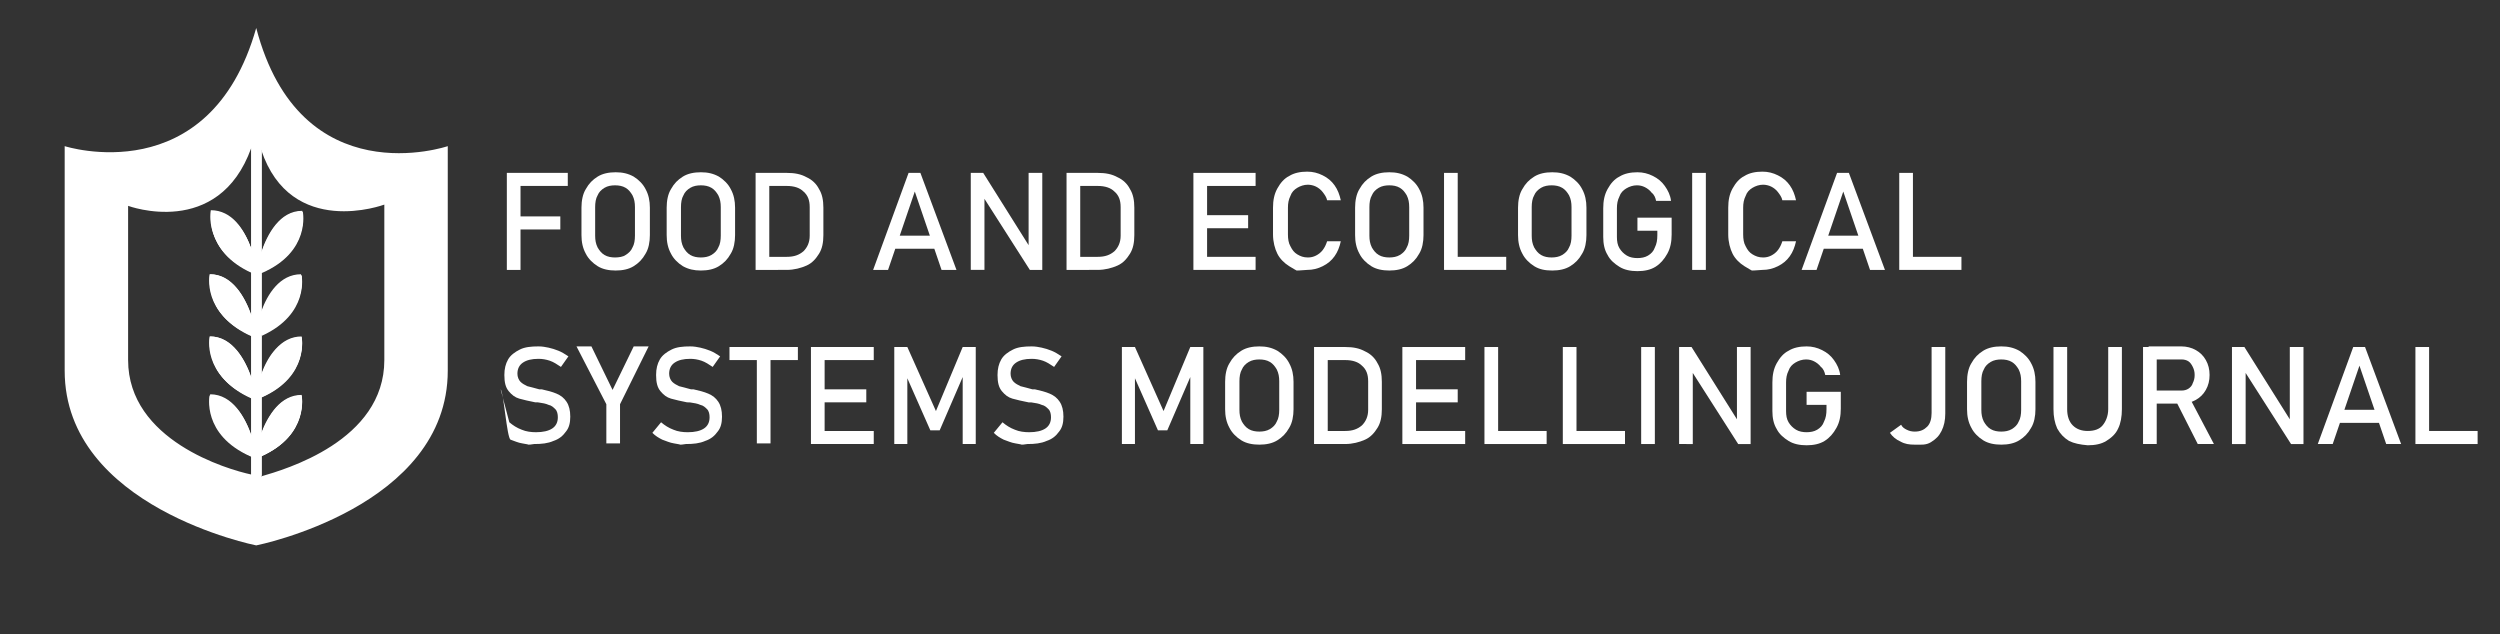 <?xml version="1.0" encoding="utf-8"?>
<!-- Generator: Adobe Illustrator 19.0.0, SVG Export Plug-In . SVG Version: 6.00 Build 0)  -->
<svg version="1.1" id="Layer_1" xmlns="http://www.w3.org/2000/svg" xmlns:xlink="http://www.w3.org/1999/xlink" x="0px" y="0px"
	 viewBox="-104 346 402 102" style="enable-background:new -104 346 402 102;" xml:space="preserve">
<rect x="-104" y="346" width="402" height="102" fill="#333333" stroke="none"/>
<style type="text/css">
	.st0{fill:#FFFFFF;}
	.st1{enable-background:new    ;}
</style>
<g>
	<g>
		<path class="st0" d="M-55.4,379.9c-3.6,0-5.6,3.7-6.6,6.7v3.1C-54,386.3-55.4,379.9-55.4,379.9z M-61.9,396.3v3.7
			c7.7-3.5,6.4-9.7,6.4-9.7C-58.9,390-60.9,393.3-61.9,396.3z M-61.9,406.1v3.7c7.7-3.5,6.4-9.7,6.4-9.7
			C-58.9,400.1-60.9,403.3-61.9,406.1z M-61.9,415.5v3.7c7.7-3.5,6.4-9.7,6.4-9.7C-58.9,409.5-60.9,412.8-61.9,415.5z M-62.8,350.5
			c-7.5,26.5-30.8,19-30.8,19s0,14.1,0,36.1s30.8,28.1,30.8,28.1s30.8-6.1,30.8-28.1s0-36.1,0-36.1S-55.7,377.6-62.8,350.5z
			 M-83.4,403.9c0-14.7,0-24.8,0-24.8s14.5,5.4,19.8-9.3v16.2c-1.1-2.8-3-6-6.4-6c0,0-1.3,6.3,6.4,9.7v7c-1-2.9-3-6.6-6.6-6.6
			c0,0-1.3,6.4,6.6,9.8v6.8c-1-2.9-3-6.6-6.6-6.6c0,0-1.3,6.4,6.6,9.8v6.1c-1-2.9-3-6.6-6.6-6.6c0,0-1.3,6.4,6.6,9.8v3.1
			C-67.4,421.5-83.4,416.8-83.4,403.9z M-42.2,403.9c0,13-16,17.6-19.8,18.7v-3.2c7.7-3.5,6.4-9.7,6.4-9.7c-3.4,0-5.4,3.2-6.4,6
			v-5.8c7.7-3.5,6.4-9.7,6.4-9.7c-3.4,0-5.4,3.2-6.4,6v-6.4c7.7-3.5,6.4-9.7,6.4-9.7c-3.4,0-5.4,3.2-6.4,6v-6.4
			c8-3.5,6.6-9.8,6.6-9.8c-3.6,0-5.6,3.7-6.6,6.7v-16.5c4.8,14.4,19.8,8.8,19.8,8.8S-42.2,389.1-42.2,403.9z"/>
		<path class="st0" d="M-61.9,399.8v6.4c1.1-2.8,3-6,6.4-6c0,0,1.3,6.3-6.4,9.7v5.7c1.1-2.8,3-6,6.4-6c0,0,1.3,6.3-6.4,9.7v3.2
			c-0.6,0.1-0.8,0.2-0.8,0.2s-0.3-0.1-0.8-0.2v-3.1c-7.9-3.5-6.6-9.8-6.6-9.8c3.6,0,5.6,3.7,6.6,6.6v-6.1c-7.9-3.5-6.6-9.8-6.6-9.8
			c3.6,0,5.6,3.7,6.6,6.6v-6.8c-7.9-3.5-6.6-9.8-6.6-9.8c3.6,0,5.6,3.7,6.6,6.6v-7c-7.7-3.5-6.4-9.7-6.4-9.7c3.4,0,5.4,3.1,6.4,6
			V370c0.3-0.8,0.6-1.7,0.8-2.7c0.2,1.1,0.4,2.1,0.8,3v16.5c1-2.9,3-6.7,6.6-6.7c0,0,1.3,6.4-6.6,9.8v6.4c1.1-2.8,3-6,6.4-6
			C-55.6,390-54.2,396.3-61.9,399.8z"/>
		<g>
			<path class="st0" d="M-61.9,399.8c-0.2,0.1-0.4,0.2-0.8,0.3c-0.1,0-0.1,0-0.2,0.1c-0.1,0-0.1,0.1-0.2,0.1v-0.1
				c0-0.2,0.1-0.6,0.2-0.9c0.2-0.8,0.4-1.9,0.9-3c1.1-2.8,3-6,6.4-6C-55.6,390-54.2,396.3-61.9,399.8z"/>
			<path class="st0" d="M-61.9,409.8c-0.2,0.1-0.4,0.2-0.8,0.3c-0.1,0-0.1,0-0.2,0.1c-0.1,0-0.1,0.1-0.2,0.1v-0.1
				c0-0.2,0.1-0.6,0.2-0.9c0.2-0.8,0.4-1.9,0.9-3c1.1-2.8,3-6,6.4-6C-55.6,400.1-54.2,406.3-61.9,409.8z"/>
			<path class="st0" d="M-61.9,419.3c-0.2,0.1-0.4,0.2-0.8,0.3c-0.1,0-0.1,0-0.2,0.1c-0.1,0-0.1,0.1-0.2,0.1v-0.1
				c0-0.2,0.1-0.6,0.2-0.9c0.2-0.8,0.4-1.9,0.9-3c1.1-2.8,3-6,6.4-6C-55.6,409.5-54.2,415.8-61.9,419.3z"/>
			<path class="st0" d="M-62.7,400.3c-0.1,0-0.1-0.1-0.2-0.1s-0.1,0-0.2-0.1c-0.2-0.1-0.3-0.1-0.6-0.2c-7.9-3.5-6.6-9.8-6.6-9.8
				c3.6,0,5.6,3.7,6.6,6.6c0.3,1,0.6,1.9,0.7,2.6c0.1,0.4,0.1,0.8,0.2,0.9C-62.7,400.3-62.7,400.3-62.7,400.3z"/>
			<path class="st0" d="M-61.9,389.8c-0.1,0.1-0.3,0.1-0.6,0.2c-0.1,0-0.1,0-0.2,0.1c-0.1,0-0.1,0.1-0.2,0.1v-0.1
				c0-0.2,0.1-0.6,0.2-0.9c0.1-0.7,0.3-1.5,0.7-2.5c1-2.9,3-6.7,6.6-6.7C-55.4,379.9-54,386.3-61.9,389.8z"/>
			<path class="st0" d="M-62.5,390c-0.1,0-0.1-0.1-0.2-0.1s-0.1,0-0.2-0.1c-0.2-0.1-0.6-0.2-0.8-0.3c-7.7-3.5-6.4-9.7-6.4-9.7
				c3.4,0,5.4,3.1,6.4,6c0.4,1.2,0.8,2.3,0.9,3.1c0.1,0.4,0.1,0.8,0.2,0.9C-62.5,390-62.5,390-62.5,390z"/>
			<path class="st0" d="M-62.7,410.3c-0.1,0-0.1-0.1-0.2-0.1s-0.1,0-0.2-0.1c-0.2-0.1-0.3-0.1-0.6-0.2c-7.9-3.5-6.6-9.8-6.6-9.8
				c3.6,0,5.6,3.7,6.6,6.6c0.3,1,0.6,1.9,0.7,2.5c0.1,0.4,0.1,0.8,0.2,0.9C-62.7,410.3-62.7,410.3-62.7,410.3z"/>
			<path class="st0" d="M-62.7,419.8c-0.1,0-0.1-0.1-0.2-0.1s-0.1,0-0.2-0.1c-0.2-0.1-0.3-0.1-0.6-0.2c-7.9-3.5-6.6-9.8-6.6-9.8
				c3.6,0,5.6,3.7,6.6,6.6c0.3,1,0.6,1.9,0.7,2.6c0.1,0.4,0.1,0.8,0.2,0.9C-62.7,419.6-62.7,419.8-62.7,419.8z"/>
			<rect x="-63.6" y="367" class="st0" width="1.6" height="55.5"/>
		</g>
	</g>
</g>
<g class="st1">
	<path class="st0" d="M-22.5,373.8h2.2v15.6h-2.2V373.8z M-21.5,373.8h8.8v2.1h-8.8C-21.5,375.9-21.5,373.8-21.5,373.8z
		 M-21.5,380.8h7.6v2.1h-7.6V380.8z"/>
	<path class="st0" d="M-7.9,388.8c-0.8-0.5-1.5-1.2-1.9-2c-0.5-0.9-0.7-1.9-0.7-3v-4.4c0-1.1,0.2-2.2,0.7-3c0.5-0.9,1.1-1.5,1.9-2
		c0.8-0.5,1.8-0.7,2.9-0.7s2,0.2,2.9,0.7c0.8,0.5,1.5,1.2,1.9,2c0.5,0.9,0.7,1.9,0.7,3v4.4c0,1.1-0.2,2.2-0.7,3
		c-0.5,0.9-1.1,1.5-1.9,2c-0.8,0.5-1.8,0.7-2.9,0.7S-7.1,389.3-7.9,388.8z M-3.4,387c0.5-0.3,0.9-0.7,1.1-1.2
		c0.3-0.5,0.4-1.2,0.4-1.9v-4.6c0-0.7-0.1-1.3-0.4-1.9c-0.3-0.5-0.6-0.9-1.1-1.2c-0.5-0.3-1.1-0.4-1.7-0.4s-1.2,0.1-1.7,0.4
		c-0.5,0.3-0.9,0.7-1.1,1.2c-0.3,0.5-0.4,1.2-0.4,1.9v4.6c0,0.7,0.1,1.3,0.4,1.9c0.3,0.5,0.6,0.9,1.1,1.2c0.5,0.3,1.1,0.4,1.7,0.4
		S-3.8,387.3-3.4,387z"/>
	<path class="st0" d="M5.8,388.8c-0.8-0.5-1.5-1.2-1.9-2c-0.5-0.9-0.7-1.9-0.7-3v-4.4c0-1.1,0.2-2.2,0.7-3c0.5-0.9,1.1-1.5,1.9-2
		s1.8-0.7,2.9-0.7s2,0.2,2.9,0.7c0.8,0.5,1.5,1.2,1.9,2c0.5,0.9,0.7,1.9,0.7,3v4.4c0,1.1-0.2,2.2-0.7,3c-0.5,0.9-1.1,1.5-1.9,2
		c-0.8,0.5-1.8,0.7-2.9,0.7S6.7,389.3,5.8,388.8z M10.4,387c0.5-0.3,0.9-0.7,1.1-1.2c0.3-0.5,0.4-1.2,0.4-1.9v-4.6
		c0-0.7-0.1-1.3-0.4-1.9c-0.3-0.5-0.6-0.9-1.1-1.2c-0.5-0.3-1.1-0.4-1.7-0.4c-0.6,0-1.2,0.1-1.7,0.4s-0.9,0.7-1.1,1.2
		c-0.3,0.5-0.4,1.2-0.4,1.9v4.6c0,0.7,0.1,1.3,0.4,1.9c0.3,0.5,0.6,0.9,1.1,1.2c0.5,0.3,1.1,0.4,1.7,0.4
		C9.3,387.4,9.9,387.3,10.4,387z"/>
	<path class="st0" d="M17.5,373.8h2.2v15.6h-2.2V373.8z M19,387.3h3.5c1.2,0,2-0.3,2.7-0.9c0.6-0.6,1-1.4,1-2.5v-4.6
		c0-1.1-0.3-1.9-1-2.5c-0.6-0.6-1.5-0.9-2.7-0.9H19v-2.1h3.5c1.3,0,2.3,0.2,3.2,0.7c0.9,0.4,1.6,1.1,2,1.9c0.5,0.8,0.7,1.8,0.7,3
		v4.4c0,1.2-0.2,2.2-0.7,3s-1.1,1.5-2,1.9s-2,0.7-3.2,0.7H19C19,389.4,19,387.3,19,387.3z"/>
	<path class="st0" d="M42.1,373.8H44l5.8,15.6h-2.4l-4.3-12.6l-4.3,12.6h-2.4L42.1,373.8z M39,383.9h8.2v2.1H39
		C39,386,39,383.9,39,383.9z"/>
	<path class="st0" d="M52.1,373.8h2l7.6,12.1l-0.3,0.3v-12.4h2.2v15.6h-2L54,377.5l0.3-0.3v12.2h-2.2
		C52.1,389.5,52.1,373.8,52.1,373.8z"/>
	<path class="st0" d="M67.5,373.8h2.2v15.6h-2.2V373.8z M69,387.3h3.5c1.2,0,2-0.3,2.7-0.9c0.6-0.6,1-1.4,1-2.5v-4.6
		c0-1.1-0.3-1.9-1-2.5c-0.6-0.6-1.5-0.9-2.7-0.9H69v-2.1h3.5c1.3,0,2.3,0.2,3.2,0.7c0.9,0.4,1.6,1.1,2,1.9c0.5,0.8,0.7,1.8,0.7,3
		v4.4c0,1.2-0.2,2.2-0.7,3s-1.1,1.5-2,1.9s-2,0.7-3.2,0.7H69C69,389.4,69,387.3,69,387.3z"/>
	<path class="st0" d="M87.9,373.8h2.2v15.6h-2.2V373.8z M88.9,373.8h9v2.1h-9V373.8z M88.9,380.6h7.8v2.1h-7.8V380.6z M88.9,387.3h9
		v2.1h-9V387.3z"/>
	<path class="st0" d="M104.5,389.5c0,0-0.4-0.2-1.2-0.7c-0.8-0.5-1.5-1.2-1.9-2s-0.7-1.9-0.7-3.1v-4.3c0-1.2,0.2-2.2,0.7-3.1
		s1.1-1.6,1.9-2c0.8-0.5,1.8-0.7,2.9-0.7c0.9,0,1.7,0.2,2.5,0.6s1.4,0.9,1.9,1.6s0.8,1.5,1,2.4h-2.2c-0.1-0.5-0.4-0.9-0.7-1.3
		c-0.3-0.4-0.7-0.7-1.1-0.9s-0.9-0.3-1.3-0.3c-0.6,0-1.2,0.2-1.7,0.5s-0.9,0.7-1.1,1.3c-0.3,0.6-0.4,1.2-0.4,1.9v4.3
		c0,0.7,0.1,1.4,0.4,1.9c0.3,0.6,0.6,1,1.1,1.3s1,0.5,1.7,0.5c0.5,0,0.9-0.1,1.3-0.3s0.8-0.5,1.1-0.9s0.5-0.8,0.7-1.4h2.2
		c-0.2,0.9-0.5,1.7-1,2.4c-0.5,0.7-1.1,1.2-1.9,1.6s-1.6,0.6-2.5,0.6C105.1,389.5,104.5,389.5,104.5,389.5z"/>
	<path class="st0" d="M116.5,388.8c-0.8-0.5-1.5-1.2-1.9-2c-0.5-0.9-0.7-1.9-0.7-3v-4.4c0-1.1,0.2-2.2,0.7-3c0.5-0.9,1.1-1.5,1.9-2
		s1.8-0.7,2.9-0.7s2,0.2,2.9,0.7c0.8,0.5,1.5,1.2,1.9,2c0.5,0.9,0.7,1.9,0.7,3v4.4c0,1.1-0.2,2.2-0.7,3c-0.5,0.9-1.1,1.5-1.9,2
		s-1.8,0.7-2.9,0.7S117.3,389.3,116.5,388.8z M121.1,387c0.5-0.3,0.9-0.7,1.1-1.2c0.3-0.5,0.4-1.2,0.4-1.9v-4.6
		c0-0.7-0.1-1.3-0.4-1.9c-0.3-0.5-0.6-0.9-1.1-1.2c-0.5-0.3-1.1-0.4-1.7-0.4s-1.2,0.1-1.7,0.4s-0.9,0.7-1.1,1.2
		c-0.3,0.5-0.4,1.2-0.4,1.9v4.6c0,0.7,0.1,1.3,0.4,1.9c0.3,0.5,0.6,0.9,1.1,1.2c0.5,0.3,1.1,0.4,1.7,0.4S120.6,387.3,121.1,387z"/>
	<path class="st0" d="M128.2,373.8h2.2v15.6h-2.2V373.8z M129.3,387.3h8.9v2.1h-8.9V387.3z"/>
	<path class="st0" d="M142.7,388.8c-0.8-0.5-1.5-1.2-1.9-2c-0.5-0.9-0.7-1.9-0.7-3v-4.4c0-1.1,0.2-2.2,0.7-3c0.5-0.9,1.1-1.5,1.9-2
		c0.8-0.5,1.8-0.7,2.9-0.7c1.1,0,2,0.2,2.9,0.7c0.8,0.5,1.5,1.2,1.9,2c0.5,0.9,0.7,1.9,0.7,3v4.4c0,1.1-0.2,2.2-0.7,3
		c-0.5,0.9-1.1,1.5-1.9,2s-1.8,0.7-2.9,0.7C144.4,389.5,143.5,389.3,142.7,388.8z M147.2,387c0.5-0.3,0.9-0.7,1.1-1.2
		c0.3-0.5,0.4-1.2,0.4-1.9v-4.6c0-0.7-0.1-1.3-0.4-1.9c-0.3-0.5-0.6-0.9-1.1-1.2c-0.5-0.3-1.1-0.4-1.7-0.4c-0.6,0-1.2,0.1-1.7,0.4
		s-0.9,0.7-1.1,1.2c-0.3,0.5-0.4,1.2-0.4,1.9v4.6c0,0.7,0.1,1.3,0.4,1.9c0.3,0.5,0.6,0.9,1.1,1.2c0.5,0.3,1.1,0.4,1.7,0.4
		C146.1,387.4,146.7,387.3,147.2,387z"/>
	<path class="st0" d="M164.8,381v2.7c0,1.2-0.2,2.2-0.7,3.1s-1.1,1.6-1.9,2.1s-1.8,0.7-2.9,0.7s-2.1-0.2-2.9-0.7s-1.5-1.1-1.9-1.9
		c-0.5-0.8-0.7-1.8-0.7-2.9v-4.6c0-1.2,0.2-2.2,0.7-3.1s1.1-1.6,1.9-2c0.8-0.5,1.8-0.7,2.9-0.7c0.9,0,1.7,0.2,2.5,0.6
		c0.8,0.4,1.4,0.9,1.9,1.6s0.9,1.5,1,2.4h-2.4c-0.1-0.5-0.3-1-0.7-1.3c-0.3-0.4-0.7-0.7-1.1-0.9c-0.4-0.2-0.8-0.3-1.3-0.3
		c-0.6,0-1.2,0.2-1.7,0.5s-0.9,0.7-1.1,1.3c-0.3,0.6-0.4,1.2-0.4,1.9v4.6c0,0.7,0.1,1.3,0.4,1.8s0.7,0.9,1.2,1.2s1.1,0.4,1.7,0.4
		s1.2-0.1,1.7-0.4s0.9-0.7,1.1-1.3c0.3-0.6,0.4-1.2,0.4-2v-0.7h-3.2v-2.1L164.8,381L164.8,381z"/>
	<path class="st0" d="M170.3,389.4h-2.2v-15.6h2.2V389.4z"/>
	<path class="st0" d="M177.7,389.5c0,0-0.4-0.2-1.2-0.7c-0.8-0.5-1.5-1.2-1.9-2s-0.7-1.9-0.7-3.1v-4.3c0-1.2,0.2-2.2,0.7-3.1
		s1.1-1.6,1.9-2c0.8-0.5,1.8-0.7,2.9-0.7c0.9,0,1.7,0.2,2.5,0.6c0.8,0.4,1.4,0.9,1.9,1.6s0.8,1.5,1,2.4h-2.2
		c-0.1-0.5-0.4-0.9-0.7-1.3c-0.3-0.4-0.7-0.7-1.1-0.9c-0.4-0.2-0.9-0.3-1.3-0.3c-0.6,0-1.2,0.2-1.7,0.5s-0.9,0.7-1.1,1.3
		c-0.3,0.6-0.4,1.2-0.4,1.9v4.3c0,0.7,0.1,1.4,0.4,1.9c0.3,0.6,0.6,1,1.1,1.3s1,0.5,1.7,0.5c0.5,0,0.9-0.1,1.3-0.3
		c0.4-0.2,0.8-0.5,1.1-0.9c0.3-0.4,0.5-0.8,0.7-1.4h2.2c-0.2,0.9-0.5,1.7-1,2.4c-0.5,0.7-1.1,1.2-1.9,1.6c-0.8,0.4-1.6,0.6-2.5,0.6
		C178.2,389.5,177.7,389.5,177.7,389.5z"/>
	<path class="st0" d="M191.4,373.8h1.9l5.8,15.6h-2.4l-4.3-12.6l-4.3,12.6h-2.4L191.4,373.8z M188.3,383.9h8.2v2.1h-8.2V383.9z"/>
	<path class="st0" d="M201.4,373.8h2.2v15.6h-2.2V373.8z M202.5,387.3h8.9v2.1h-8.9V387.3z"/>
</g>
<g class="st1">
	<path class="st0" d="M-19,417.5c0,0-0.3-0.1-1-0.2s-1.3-0.4-1.9-0.6c-0.6-0.3-1.1-7.6-1.6-8.1l1.4,5.3c0.6,0.5,1.2,0.9,2,1.2
		c0.7,0.3,1.5,0.4,2.3,0.4c1.1,0,2-0.2,2.6-0.6s0.9-1,0.9-1.8l0,0c0-0.5-0.1-1-0.4-1.3s-0.6-0.6-1.1-0.7c-0.4-0.2-1-0.3-1.7-0.4
		c0,0,0,0-0.1,0c0,0,0,0-0.1,0h-0.2c-1-0.2-1.9-0.4-2.6-0.6s-1.2-0.6-1.7-1.2s-0.7-1.4-0.7-2.6l0,0c0-1,0.2-1.8,0.6-2.5
		s1.1-1.2,1.9-1.6s1.8-0.5,3-0.5c0.6,0,1.1,0.1,1.6,0.2s1.1,0.3,1.6,0.5s1,0.5,1.6,0.9l-1.2,1.7c-0.6-0.4-1.2-0.8-1.8-1
		c-0.6-0.2-1.2-0.3-1.8-0.3c-1.1,0-1.9,0.2-2.5,0.6s-0.9,1-0.9,1.8l0,0c0,0.5,0.2,1,0.5,1.3s0.7,0.5,1.1,0.7
		c0.5,0.1,1.1,0.3,1.9,0.5h0.1h0.1h0.1h0.1c0.9,0.2,1.7,0.4,2.4,0.7s1.2,0.7,1.6,1.3c0.4,0.6,0.6,1.4,0.6,2.4l0,0
		c0,1-0.2,1.8-0.7,2.4c-0.5,0.7-1.1,1.2-2,1.5c-0.9,0.4-1.9,0.5-3.1,0.5C-18.6,417.5-19,417.5-19,417.5z"/>
	<path class="st0" d="M-4.3,411v6.3h-2.2V411l-4.8-9.3h2.4l3.4,7l3.4-7h2.4L-4.3,411z"/>
	<path class="st0" d="M5.4,417.5c0,0-0.3-0.1-1-0.2s-1.3-0.4-1.9-0.6c-0.6-0.3-1.1-0.6-1.6-1.1l1.4-1.7c0.6,0.5,1.2,0.9,2,1.2
		c0.7,0.3,1.5,0.4,2.3,0.4c1.1,0,2-0.2,2.6-0.6c0.6-0.4,0.9-1,0.9-1.8l0,0c0-0.5-0.1-1-0.4-1.3s-0.6-0.6-1.1-0.7
		c-0.4-0.2-1-0.3-1.7-0.4c0,0,0,0-0.1,0c0,0,0,0-0.1,0H6.5c-1-0.2-1.9-0.4-2.6-0.6s-1.2-0.6-1.7-1.2s-0.7-1.4-0.7-2.6l0,0
		c0-1,0.2-1.8,0.6-2.5s1.1-1.2,1.9-1.6s1.8-0.5,3-0.5c0.6,0,1.1,0.1,1.6,0.2s1.1,0.3,1.6,0.5s1,0.5,1.6,0.9l-1.2,1.7
		c-0.6-0.4-1.2-0.8-1.8-1c-0.6-0.2-1.2-0.3-1.8-0.3c-1.1,0-1.9,0.2-2.5,0.6s-0.9,1-0.9,1.8l0,0c0,0.5,0.2,1,0.5,1.3s0.7,0.5,1.1,0.7
		c0.5,0.1,1.1,0.3,1.9,0.5h0.1h0.1h0.1h0.1c0.9,0.2,1.7,0.4,2.4,0.7c0.7,0.3,1.2,0.7,1.6,1.3c0.4,0.6,0.6,1.4,0.6,2.4l0,0
		c0,1-0.2,1.8-0.7,2.4c-0.5,0.7-1.1,1.2-2,1.5c-0.9,0.4-1.9,0.5-3.1,0.5C5.8,417.5,5.4,417.5,5.4,417.5z"/>
	<path class="st0" d="M13.3,401.8h11v2.1h-11C13.3,403.9,13.3,401.8,13.3,401.8z M17.7,403h2.2v14.3h-2.2V403z"/>
	<path class="st0" d="M26.4,401.8h2.2v15.6h-2.2V401.8z M27.5,401.8h9v2.1h-9V401.8z M27.5,408.6h7.8v2.1h-7.8
		C27.5,410.8,27.5,408.6,27.5,408.6z M27.5,415.3h9v2.1h-9V415.3z"/>
	<path class="st0" d="M50.8,401.8h2.1v15.6h-2.1v-11.7l0.1,0.7l-3.8,8.8h-1.5l-3.8-8.6l0.1-0.9v11.7h-2.1v-15.6h2.1l4.6,10.3
		L50.8,401.8z"/>
	<path class="st0" d="M60.3,417.5c0,0-0.3-0.1-1-0.2s-1.3-0.4-1.9-0.6c-0.6-0.3-1.1-0.6-1.6-1.1l1.4-1.7c0.6,0.5,1.2,0.9,2,1.2
		c0.7,0.3,1.5,0.4,2.3,0.4c1.1,0,2-0.2,2.6-0.6c0.6-0.4,0.9-1,0.9-1.8l0,0c0-0.5-0.1-1-0.4-1.3s-0.6-0.6-1.1-0.7
		c-0.4-0.2-1-0.3-1.7-0.4c0,0,0,0-0.1,0c0,0,0,0-0.1,0h-0.2c-1-0.2-1.9-0.4-2.6-0.6c-0.7-0.2-1.2-0.6-1.7-1.2s-0.7-1.4-0.7-2.6l0,0
		c0-1,0.2-1.8,0.6-2.5c0.4-0.7,1.1-1.2,1.9-1.6c0.8-0.4,1.8-0.5,3-0.5c0.6,0,1.1,0.1,1.6,0.2s1.1,0.3,1.6,0.5s1,0.5,1.6,0.9
		l-1.2,1.7c-0.6-0.4-1.2-0.8-1.8-1c-0.6-0.2-1.2-0.3-1.8-0.3c-1.1,0-1.9,0.2-2.5,0.6s-0.9,1-0.9,1.8l0,0c0,0.5,0.2,1,0.5,1.3
		s0.7,0.5,1.1,0.7c0.5,0.1,1.1,0.3,1.9,0.5h0.1h0.1h0.1h0.1c0.9,0.2,1.7,0.4,2.4,0.7s1.2,0.7,1.6,1.3c0.4,0.6,0.6,1.4,0.6,2.4l0,0
		c0,1-0.2,1.8-0.7,2.4c-0.5,0.7-1.1,1.2-2,1.5c-0.9,0.4-1.9,0.5-3.1,0.5C60.7,417.5,60.3,417.5,60.3,417.5z"/>
	<path class="st0" d="M87.4,401.8h2.1v15.6h-2.1v-11.7l0.1,0.7l-3.8,8.8h-1.5l-3.8-8.6l0.1-0.9v11.7h-2.1v-15.6h2.1l4.6,10.3
		L87.4,401.8z"/>
	<path class="st0" d="M95.6,416.8c-0.8-0.5-1.5-1.2-1.9-2c-0.5-0.9-0.7-1.9-0.7-3v-4.4c0-1.1,0.2-2.2,0.7-3c0.5-0.9,1.1-1.5,1.9-2
		s1.8-0.7,2.9-0.7s2,0.2,2.9,0.7c0.8,0.5,1.5,1.2,1.9,2c0.5,0.9,0.7,1.9,0.7,3v4.4c0,1.1-0.2,2.2-0.7,3c-0.5,0.9-1.1,1.5-1.9,2
		s-1.8,0.7-2.9,0.7S96.4,417.3,95.6,416.8z M100.2,415c0.5-0.3,0.9-0.7,1.1-1.2c0.3-0.5,0.4-1.2,0.4-1.9v-4.6c0-0.7-0.1-1.3-0.4-1.9
		c-0.3-0.5-0.6-0.9-1.1-1.2c-0.5-0.3-1.1-0.4-1.7-0.4s-1.2,0.1-1.7,0.4s-0.9,0.7-1.1,1.2c-0.3,0.5-0.4,1.2-0.4,1.9v4.6
		c0,0.7,0.1,1.3,0.4,1.9c0.3,0.5,0.6,0.9,1.1,1.2c0.5,0.3,1.1,0.4,1.7,0.4S99.7,415.3,100.2,415z"/>
	<path class="st0" d="M107.3,401.8h2.2v15.6h-2.2V401.8z M108.8,415.3h3.5c1.2,0,2-0.3,2.7-0.9c0.6-0.6,1-1.4,1-2.5v-4.6
		c0-1.1-0.3-1.9-1-2.5c-0.6-0.6-1.5-0.9-2.7-0.9h-3.5v-2.1h3.5c1.3,0,2.3,0.2,3.2,0.7c0.9,0.4,1.6,1.1,2,1.9c0.5,0.8,0.7,1.8,0.7,3
		v4.4c0,1.2-0.2,2.2-0.7,3s-1.1,1.5-2,1.9s-2,0.7-3.2,0.7h-3.5V415.3z"/>
	<path class="st0" d="M121.5,401.8h2.2v15.6h-2.2V401.8z M122.6,401.8h9v2.1h-9V401.8z M122.6,408.6h7.8v2.1h-7.8V408.6z
		 M122.6,415.3h9v2.1h-9V415.3z"/>
	<path class="st0" d="M134.7,401.8h2.2v15.6h-2.2V401.8z M135.8,415.3h8.9v2.1h-8.9V415.3z"/>
	<path class="st0" d="M147.3,401.8h2.2v15.6h-2.2V401.8z M148.4,415.3h8.9v2.1h-8.9V415.3z"/>
	<path class="st0" d="M162.1,417.4h-2.2v-15.6h2.2V417.4z"/>
	<path class="st0" d="M166,401.8h2l7.6,12.1l-0.3,0.3v-12.4h2.2v15.6h-2l-7.6-11.9l0.3-0.3v12.2H166V401.8z"/>
	<path class="st0" d="M192,409v2.7c0,1.2-0.2,2.2-0.7,3.1s-1.1,1.6-1.9,2.1s-1.8,0.7-2.9,0.7s-2.1-0.2-2.9-0.7s-1.5-1.1-1.9-1.9
		c-0.5-0.8-0.7-1.8-0.7-2.9v-4.6c0-1.2,0.2-2.2,0.7-3.1s1.1-1.6,1.9-2c0.8-0.5,1.8-0.7,2.9-0.7c0.9,0,1.7,0.2,2.5,0.6
		c0.8,0.4,1.4,0.9,1.9,1.6s0.9,1.5,1,2.4h-2.4c-0.1-0.5-0.3-1-0.7-1.3c-0.3-0.4-0.7-0.7-1.1-0.9c-0.4-0.2-0.8-0.3-1.3-0.3
		c-0.6,0-1.2,0.2-1.7,0.5s-0.9,0.7-1.1,1.3c-0.3,0.6-0.4,1.2-0.4,1.9v4.6c0,0.7,0.1,1.3,0.4,1.8s0.7,0.9,1.2,1.2s1.1,0.4,1.7,0.4
		s1.2-0.1,1.7-0.4s0.9-0.7,1.1-1.3c0.3-0.6,0.4-1.2,0.4-2v-0.7h-3.2v-2.1L192,409L192,409z"/>
	<path class="st0" d="M201.6,417c-0.7-0.3-1.3-0.8-1.7-1.4l1.8-1.3c0.2,0.4,0.5,0.6,0.9,0.8c0.4,0.2,0.8,0.3,1.3,0.3
		c0.9,0,1.5-0.3,2-0.8s0.7-1.3,0.7-2.2v-10.6h2.2v10.7c0,1.1-0.2,2-0.6,2.8s-0.9,1.3-1.7,1.8c-0.8,0.5-1.6,0.4-2.6,0.4
		C203,417.5,202.3,417.4,201.6,417z"/>
	<path class="st0" d="M214.9,416.8c-0.8-0.5-1.5-1.2-1.9-2c-0.5-0.9-0.7-1.9-0.7-3v-4.4c0-1.1,0.2-2.2,0.7-3c0.5-0.9,1.1-1.5,1.9-2
		s1.8-0.7,2.9-0.7s2,0.2,2.9,0.7c0.8,0.5,1.5,1.2,1.9,2c0.5,0.9,0.7,1.9,0.7,3v4.4c0,1.1-0.2,2.2-0.7,3c-0.5,0.9-1.1,1.5-1.9,2
		c-0.8,0.5-1.8,0.7-2.9,0.7C216.7,417.5,215.7,417.3,214.9,416.8z M219.5,415c0.5-0.3,0.9-0.7,1.1-1.2c0.3-0.5,0.4-1.2,0.4-1.9v-4.6
		c0-0.7-0.1-1.3-0.4-1.9c-0.3-0.5-0.6-0.9-1.1-1.2c-0.5-0.3-1.1-0.4-1.7-0.4c-0.6,0-1.2,0.1-1.7,0.4s-0.9,0.7-1.1,1.2
		c-0.3,0.5-0.4,1.2-0.4,1.9v4.6c0,0.7,0.1,1.3,0.4,1.9c0.3,0.5,0.6,0.9,1.1,1.2c0.5,0.3,1.1,0.4,1.7,0.4
		C218.4,415.4,219,415.3,219.5,415z"/>
	<path class="st0" d="M228.7,416.9c-0.8-0.5-1.4-1.1-1.9-2c-0.4-0.9-0.6-1.9-0.6-3.1v-10h2.2v10c0,1.1,0.3,2,0.9,2.6
		s1.4,0.9,2.4,0.9c1.1,0,1.9-0.3,2.4-0.9s0.9-1.5,0.9-2.6v-10h2.2v10c0,1.2-0.2,2.3-0.6,3.1c-0.4,0.9-1.1,1.5-1.9,2s-1.8,0.7-3,0.7
		C230.5,417.5,229.5,417.3,228.7,416.9z"/>
	<path class="st0" d="M240.6,401.8h2.2v15.6h-2.2V401.8z M241.5,408.8h5.3c0.4,0,0.8-0.1,1.1-0.3c0.3-0.2,0.6-0.5,0.7-0.9
		c0.2-0.4,0.3-0.8,0.3-1.3s-0.1-0.9-0.3-1.3c-0.2-0.4-0.4-0.7-0.7-0.9c-0.3-0.2-0.7-0.3-1.1-0.3h-5.3v-2.1h5.2
		c0.9,0,1.7,0.2,2.4,0.6c0.7,0.4,1.2,0.9,1.6,1.6s0.6,1.5,0.6,2.4s-0.2,1.7-0.6,2.4c-0.4,0.7-0.9,1.2-1.6,1.6s-1.5,0.6-2.4,0.6h-5.2
		V408.8z M245.8,410.3l2.2-0.5l4,7.6h-2.6L245.8,410.3z"/>
	<path class="st0" d="M254.9,401.8h2l7.6,12.1l-0.3,0.3v-12.4h2.2v15.6h-2l-7.6-11.9l0.3-0.3v12.2h-2.2V401.8z"/>
	<path class="st0" d="M274.4,401.8h1.9l5.8,15.6h-2.4l-4.3-12.6l-4.3,12.6h-2.4L274.4,401.8z M271.3,411.9h8.2v2.1h-8.2V411.9z"/>
	<path class="st0" d="M284.4,401.8h2.2v15.6h-2.2V401.8z M285.5,415.3h8.9v2.1h-8.9V415.3z"/>
</g>
<g class="st1">
	<path class="st0" d="M-23.7,420.3l0.8,7"/>
</g>
<g id="Layer_2">
</g>
</svg>
